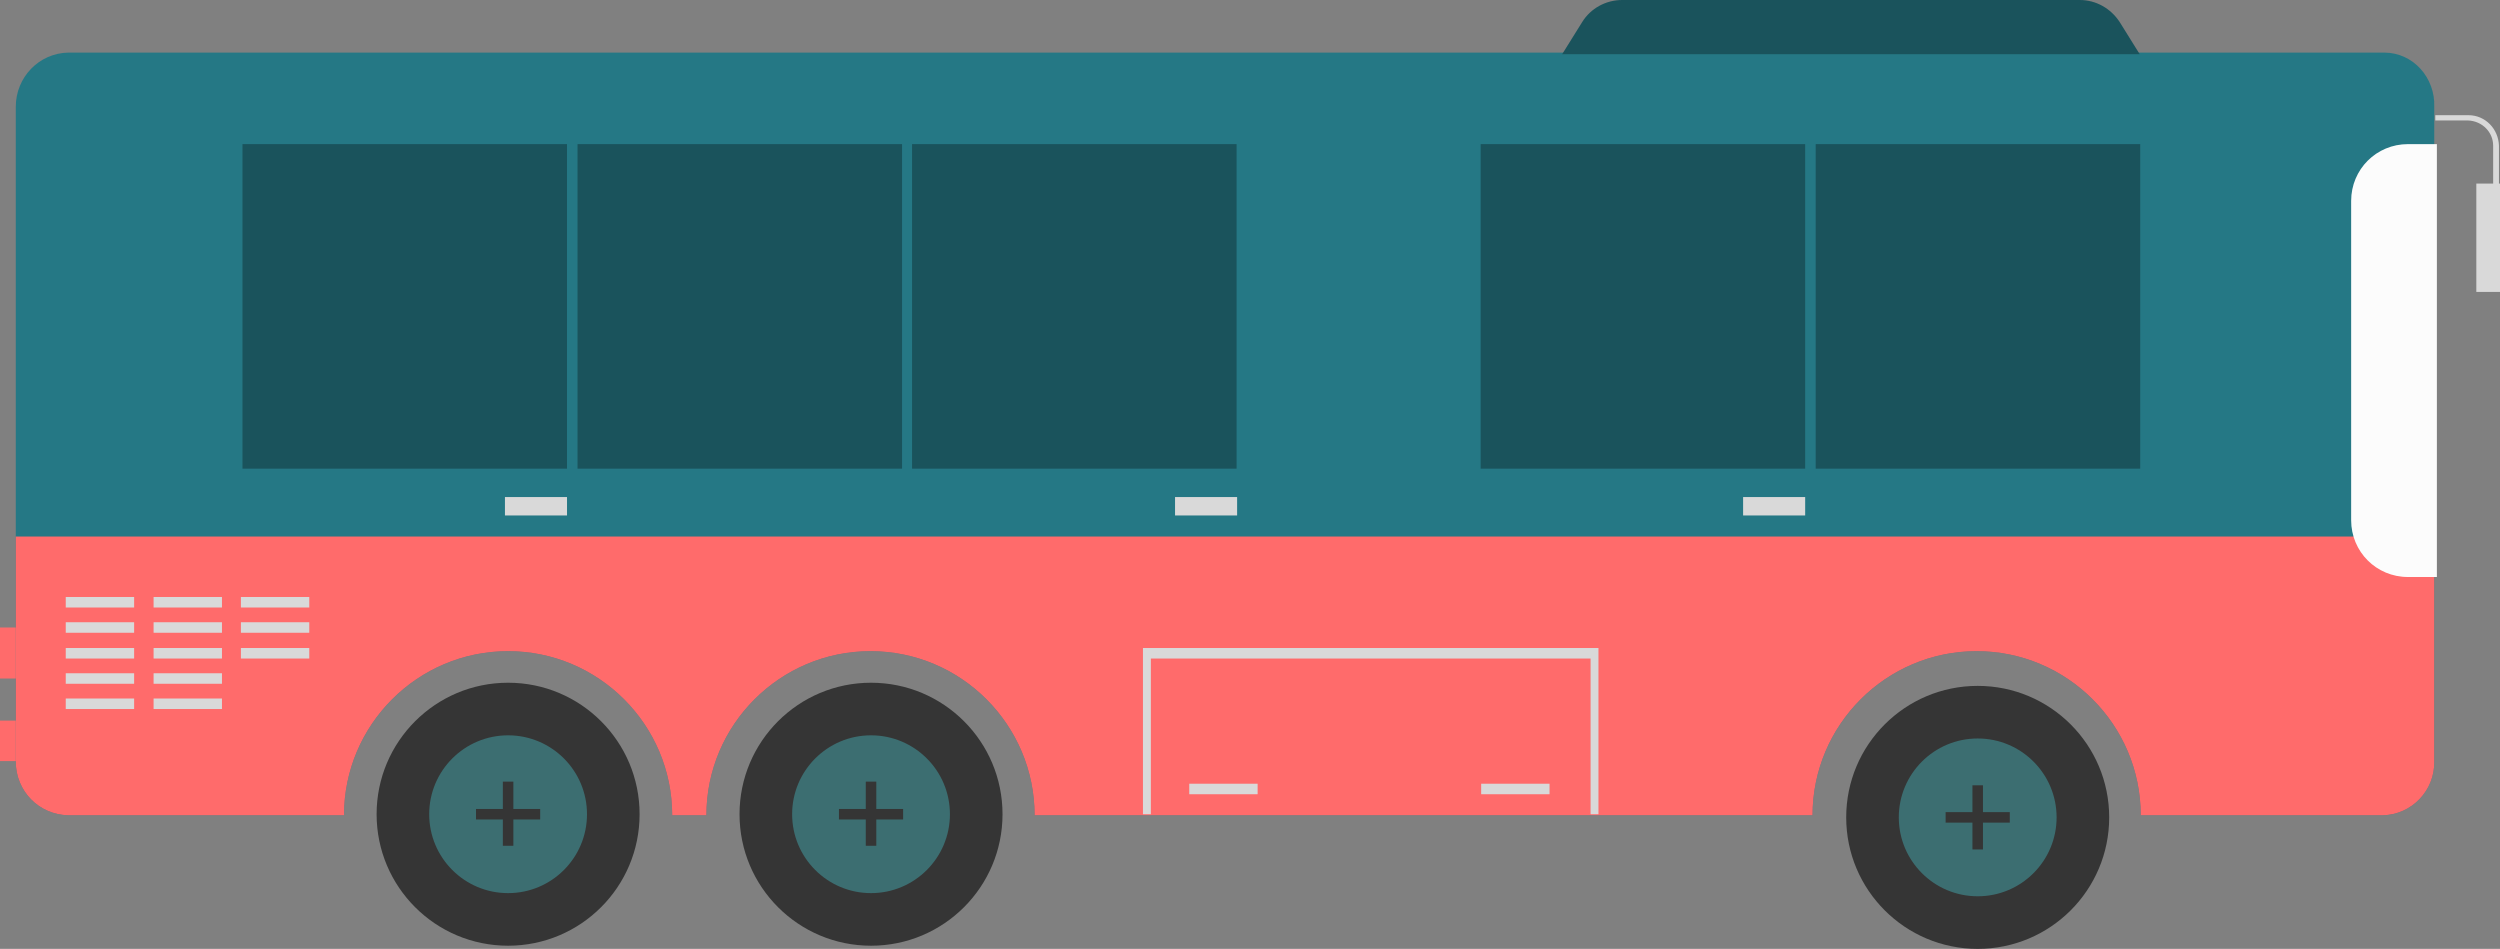<?xml version="1.0" encoding="utf-8"?>
<!-- Generator: Adobe Illustrator 19.2.1, SVG Export Plug-In . SVG Version: 6.00 Build 0)  -->
<svg version="1.1" id="Layer_1" xmlns="http://www.w3.org/2000/svg" xmlns:xlink="http://www.w3.org/1999/xlink" x="0px" y="0px"
	 viewBox="0 0 475.3 180.4" style="enable-background:new 0 0 475.3 180.4;" xml:space="preserve">
<rect x="0" y="0" width="475.3" height="180.4" fill="#808080" stroke="none"/>
<style type="text/css">
	.st0{fill:#257885;}
	.st1{clip-path:url(#SVGID_2_);}
	.st2{fill:#FF6B6B;}
	.st3{fill:#D9D9D9;}
	.st4{fill:#FCFCFC;}
	.st5{fill:#1A535C;}
	.st6{fill:#353535;}
	.st7{fill:#3C6E71;}
</style>
<defs>
	
	
		<animateTransform  accumulate="none" additive="replace" attributeName="transform" attributeType="XML" begin="0s" calcMode="linear" dur="1.5s" fill="freeze" from="0 165.625 154.75" repeatCount="indefinite" restart="always" to="360 165.625 154.75" type="rotate" xlink:href="#wheel">
		</animateTransform>
	
		<animateTransform  accumulate="none" additive="replace" attributeName="transform" attributeType="XML" begin="0s" calcMode="linear" dur="1.5s" fill="freeze" from="0 96.75 154.75" repeatCount="indefinite" restart="always" to="360 96.75 154.75" type="rotate" xlink:href="#wheel-2">
		</animateTransform>
	
		<animateTransform  accumulate="none" additive="replace" attributeName="transform" attributeType="XML" begin="0s" calcMode="linear" dur="1.5s" fill="freeze" from="0 376.062 155.562" repeatCount="indefinite" restart="always" to="360 376.062 155.562" type="rotate" xlink:href="#wheel-3">
		</animateTransform>
</defs>
<title>bus</title>
<g>
	<g>
		<path class="st0" d="M453.3,10H13C7.4,10.1,3,14.7,3,20.3v124.5c0,5.6,4.4,10.1,10,10.2h52.4c0-17.2,14-31.2,31.2-31.2
			s31.2,14,31.2,31.2h6.5c0-17.2,14-31.2,31.2-31.2s31.2,14,31.2,31.2h147.9c0-17.2,14-31.2,31.2-31.2c17.2,0,31.2,14,31.2,31.2
			c0,0,0,0,0,0h46c5.5-0.1,9.9-4.7,9.8-10.2c0,0,0,0,0,0V20.3C463,14.8,458.8,10,453.3,10z"/>
		<g>
			<defs>
				<path id="SVGID_1_" d="M453.3,10H13C7.4,10.1,3,14.7,3,20.3v124.5c0,5.6,4.4,10.1,10,10.2h52.4c0-17.2,14-31.2,31.2-31.2
					s31.2,14,31.2,31.2h6.5c0-17.2,14-31.2,31.2-31.2s31.2,14,31.2,31.2h147.9c0-17.2,14-31.2,31.2-31.2c17.2,0,31.2,14,31.2,31.2
					c0,0,0,0,0,0h46c5.5-0.1,9.9-4.7,9.8-10.2c0,0,0,0,0,0V20.3C463,14.8,458.8,10,453.3,10z"/>
			</defs>
			<clipPath id="SVGID_2_">
				<use xlink:href="#SVGID_1_"  style="overflow:visible;"/>
			</clipPath>
			<g class="st1">
				<rect x="3" y="102" class="st2" width="460.3" height="59.5"/>
			</g>
		</g>
	</g>
	<rect x="12.5" y="113.5" class="st3" width="13" height="2"/>
	<rect x="29.2" y="113.5" class="st3" width="13" height="2"/>
	<rect x="45.8" y="113.5" class="st3" width="13" height="2"/>
	<rect x="12.5" y="118.3" class="st3" width="13" height="2"/>
	<rect x="29.2" y="118.3" class="st3" width="13" height="2"/>
	<rect x="45.8" y="118.3" class="st3" width="13" height="2"/>
	<rect x="12.5" y="123.2" class="st3" width="13" height="2"/>
	<rect x="29.2" y="123.2" class="st3" width="13" height="2"/>
	<rect x="12.5" y="128" class="st3" width="13" height="2"/>
	<rect x="29.2" y="128" class="st3" width="13" height="2"/>
	<rect x="12.5" y="132.8" class="st3" width="13" height="2"/>
	<rect x="29.2" y="132.8" class="st3" width="13" height="2"/>
	<rect x="45.8" y="123.2" class="st3" width="13" height="2"/>
	<g>
		<path class="st4" d="M457.8,27.4h5.5l0,0v82.3l0,0h-5.5c-6,0-10.8-4.8-10.8-10.8c0,0,0,0,0,0V38.2C447,32.2,451.8,27.4,457.8,27.4
			z"/>
		<rect x="345.2" y="27.4" class="st5" width="61.7" height="61.7"/>
		<rect x="281.5" y="27.4" class="st5" width="61.7" height="61.7"/>
		<rect x="173.4" y="27.4" class="st5" width="61.7" height="61.7"/>
		<rect x="109.8" y="27.4" class="st5" width="61.7" height="61.7"/>
		<rect x="46.1" y="27.4" class="st5" width="61.7" height="61.7"/>
		<path class="st5" d="M406.8,10.3H297l3.8-6.1c1.6-2.6,4.5-4.2,7.6-4.2h87c3.1,0,5.9,1.6,7.6,4.2L406.8,10.3z"/>
	</g>
	<rect x="96" y="94.5" class="st3" width="11.8" height="3.5"/>
	<rect x="223.4" y="94.5" class="st3" width="11.8" height="3.5"/>
	<rect x="331.4" y="94.5" class="st3" width="11.8" height="3.5"/>
	<g>
		<polygon class="st3" points="303.9,154.8 302.4,154.8 302.4,125.2 218.8,125.2 218.8,154.8 217.3,154.8 217.3,123.2 303.9,123.2 
					"/>
		<rect x="226.1" y="149" class="st3" width="13" height="2"/>
		<rect x="281.6" y="149" class="st3" width="13" height="2"/>
	</g>
	<g id="wheel">
		<circle class="st6" cx="165.6" cy="154.8" r="25"/>
		<circle class="st7" cx="165.6" cy="154.8" r="15"/>
		<g>
			<rect x="159.5" y="153.8" class="st6" width="12.2" height="2"/>
			<rect x="164.6" y="148.6" class="st6" width="2" height="12.2"/>
		</g>
	</g>
	<g id="wheel-2">
		<circle class="st6" cx="96.6" cy="154.8" r="25"/>
		<circle class="st7" cx="96.6" cy="154.8" r="15"/>
		<g>
			<rect x="90.5" y="153.8" class="st6" width="12.2" height="2"/>
			<rect x="95.6" y="148.6" class="st6" width="2" height="12.2"/>
		</g>
	</g>
	<g id="wheel-3">
		<circle class="st6" cx="376" cy="155.4" r="25"/>
		<circle class="st7" cx="376" cy="155.4" r="15"/>
		<g>
			<rect x="369.9" y="154.4" class="st6" width="12.2" height="2"/>
			<rect x="375" y="149.3" class="st6" width="2" height="12.2"/>
		</g>
	</g>
	<rect y="137" class="st2" width="3" height="7.7"/>
	<rect y="119.3" class="st2" width="3" height="9.7"/>
	<rect x="470.8" y="34.9" class="st3" width="4.5" height="20.6"/>
	<path class="st3" d="M475,36h-1v-8.3c0-2.6-2.1-4.7-4.8-4.8H463v-1h6.3c3.2,0,5.7,2.6,5.8,5.8V36z"/>
</g>
</svg>
